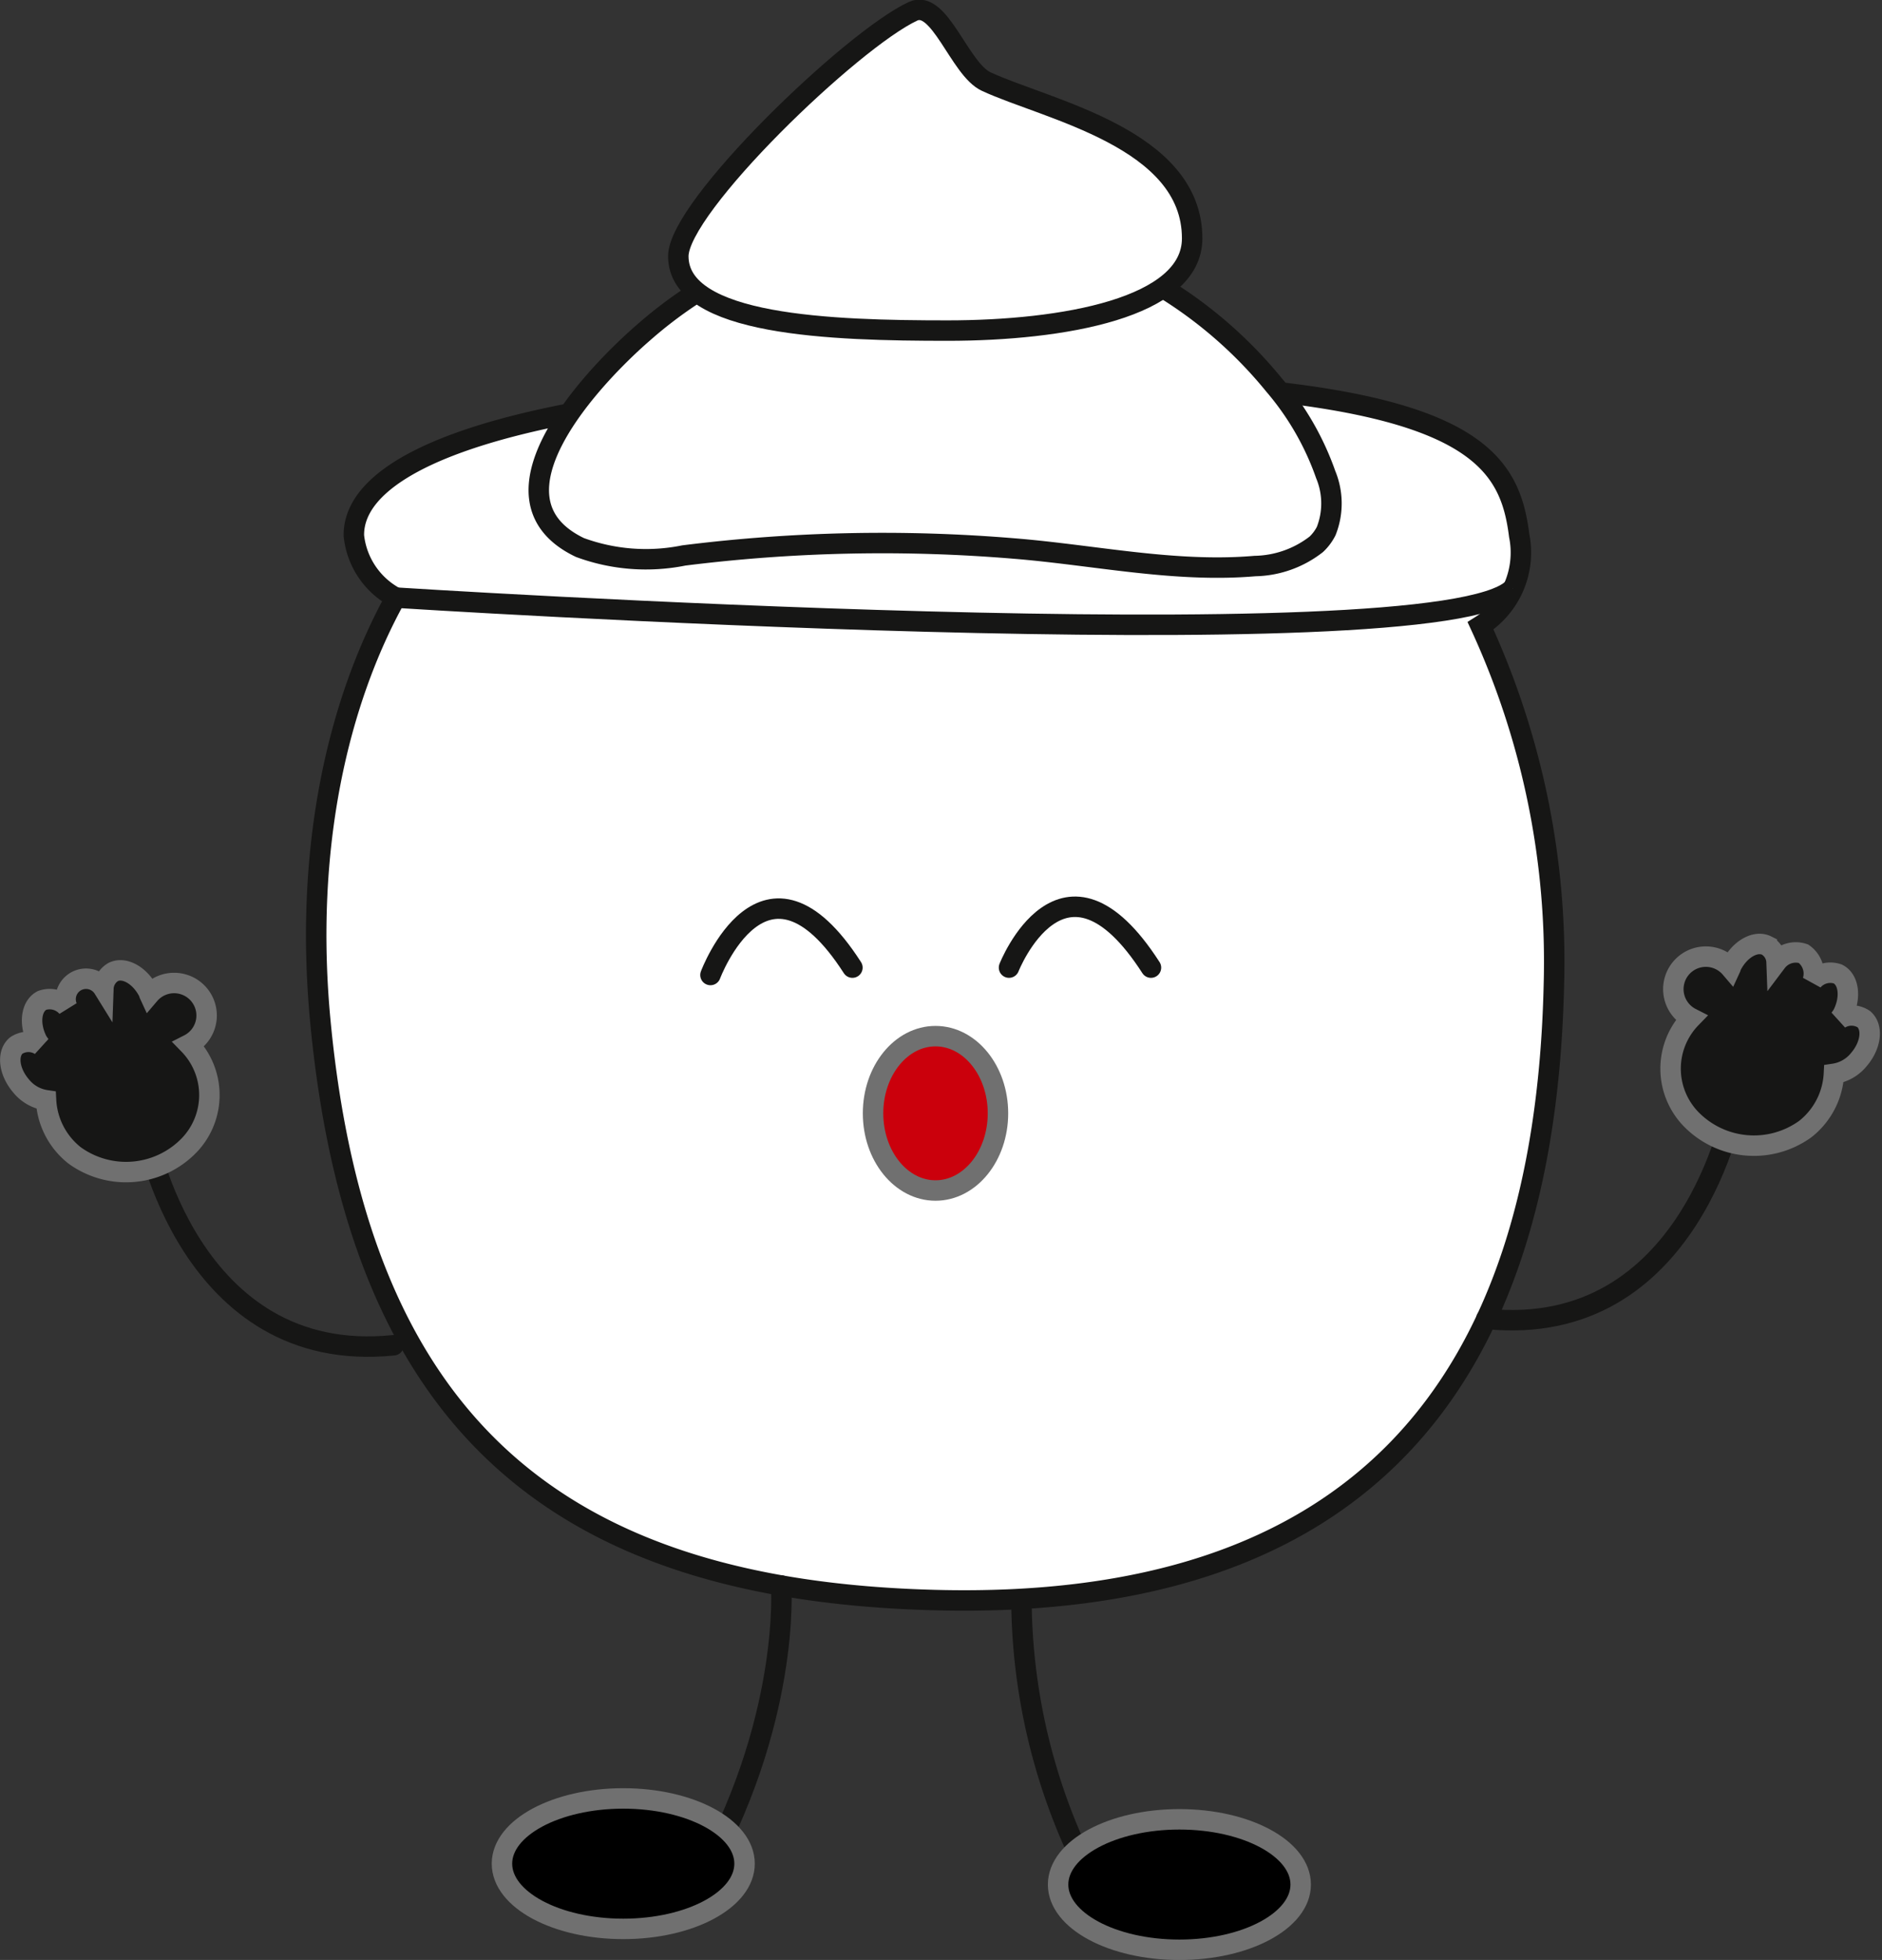 <svg xmlns="http://www.w3.org/2000/svg" width="92.023" height="95.813" viewBox="0 0 92.023 95.813">
  <rect x="0" y="0" width="92.023" height="95.813" fill="#333333" stroke="none"/>
  <g id="그룹_19" data-name="그룹 19" transform="translate(-42.982 0.48)">
    <g id="그룹_13" data-name="그룹 13" transform="translate(58.448 18.106)">
      <path id="패스_1" data-name="패스 1" d="M315.7,127.169a4.23,4.23,0,0,0,1.891-4.407c-.527-4.179-2.748-7.6-24.724-7.6-1.2,0-2.357.015-3.49.034-.339-.007-.656-.034-1-.034-1.694,0-3.3.1-4.855.244-15.819.871-22.967,3.817-22.912,7.356a3.886,3.886,0,0,0,2.046,3.029c-2.8,5.055-4.492,12.186-3.686,20.7,1.867,19.723,11.658,27.83,30.063,28.305,20.551.532,29.786-10.306,30.252-30.028A39.216,39.216,0,0,0,315.7,127.169Z" transform="translate(-258.773 -115.162)" fill="#fff" stroke="#161615" stroke-miterlimit="10" stroke-width="1"/>
      <path id="패스_2" data-name="패스 2" d="M263.85,128.907s51,3.272,54.629-.452" transform="translate(-259.963 -118.278)" fill="#fff" stroke="#161615" stroke-miterlimit="10" stroke-width="1"/>
    </g>
    <g id="그룹_14" data-name="그룹 14" transform="translate(43.484 46.957)">
      <path id="패스_3" data-name="패스 3" d="M247.894,163.174s2.065,11.452,12.108,10.42" transform="translate(-241.259 -155.268)" fill="rgba(0,0,0,0)" stroke="#161615" stroke-linecap="round" stroke-miterlimit="10" stroke-width="1"/>
      <path id="패스_4" data-name="패스 4" d="M247.958,156.471a1.589,1.589,0,1,0-1.929-2.447c-.018-.039-.021-.078-.041-.117-.412-.815-1.187-1.252-1.73-.978a.969.969,0,0,0-.476.8,1,1,0,0,0-1.769.921,1.128,1.128,0,0,0-1.23-.334c-.544.275-.65,1.158-.237,1.973a2.23,2.23,0,0,0,.154.224,1.084,1.084,0,0,0-1.184.01c-.462.4-.356,1.279.239,1.973a1.935,1.935,0,0,0,1.222.7,3.674,3.674,0,0,0,1.4,2.7,4.291,4.291,0,0,0,5.6-.5A3.543,3.543,0,0,0,247.958,156.471Z" transform="translate(-239.227 -152.848)" fill="#161615" stroke="#707070" stroke-width="1"/>
    </g>
    <g id="그룹_15" data-name="그룹 15" transform="translate(115.658 45.667)">
      <path id="패스_5" data-name="패스 5" d="M345.61,161.489s-2.065,11.452-12.109,10.42" transform="translate(-333.501 -153.583)" fill="rgba(0,0,0,0)" stroke="#161615" stroke-linecap="round" stroke-miterlimit="10" stroke-width="1"/>
      <path id="패스_6" data-name="패스 6" d="M346.272,154.786a1.589,1.589,0,1,1,1.93-2.447c.018-.039.021-.078.041-.117.413-.815,1.187-1.252,1.731-.978a.971.971,0,0,1,.476.8,1.176,1.176,0,0,1,1.317-.406,1.188,1.188,0,0,1,.452,1.327,1.128,1.128,0,0,1,1.23-.335c.543.275.649,1.158.237,1.973a2.14,2.14,0,0,1-.154.224,1.087,1.087,0,0,1,1.184.01c.462.4.355,1.28-.239,1.973a1.933,1.933,0,0,1-1.222.7,3.675,3.675,0,0,1-1.4,2.7,4.292,4.292,0,0,1-5.6-.5A3.545,3.545,0,0,1,346.272,154.786Z" transform="translate(-336.259 -151.163)" fill="#161615" stroke="#707070" stroke-width="1"/>
    </g>
    <g id="그룹_16" data-name="그룹 16" transform="translate(67.526 77.028)">
      <path id="패스_7" data-name="패스 7" d="M287.215,192.126s.492,6.71-4.072,14.617" transform="translate(-273.564 -192.126)" fill="rgba(0,0,0,0)" stroke="#161615" stroke-linecap="round" stroke-miterlimit="10" stroke-width="1"/>
      <ellipse id="타원_11" data-name="타원 11" cx="5.931" cy="3.189" rx="5.931" ry="3.189" transform="translate(0 10.408)" stroke="#707070" stroke-width="1"/>
      <path id="패스_8" data-name="패스 8" d="M303.812,193.348a29.773,29.773,0,0,0,4.072,14.617" transform="translate(-278.409 -192.412)" fill="rgba(0,0,0,0)" stroke="#161615" stroke-linecap="round" stroke-miterlimit="10" stroke-width="1"/>
      <ellipse id="타원_12" data-name="타원 12" cx="5.931" cy="3.189" rx="5.931" ry="3.189" transform="translate(27.193 11.429)" stroke="#707070" stroke-width="1"/>
    </g>
    <g id="그룹_17" data-name="그룹 17" transform="translate(69.33)">
      <path id="패스_9" data-name="패스 9" d="M311,120.838a2.329,2.329,0,0,0,.487-.651,3.676,3.676,0,0,0-.025-2.76,13.7,13.7,0,0,0-2.519-4.372,21.471,21.471,0,0,0-30.87-2.542c-2.36,2.048-8.126,8.059-3.078,10.479a9.342,9.342,0,0,0,5.08.39,77.964,77.964,0,0,1,16.149-.34c3.93.318,7.848,1.193,11.777.857A5.029,5.029,0,0,0,311,120.838Z" transform="translate(-272.988 -94.708)" fill="#fff" stroke="#161615" stroke-miterlimit="10" stroke-width="1"/>
      <path id="패스_10" data-name="패스 10" d="M307.02,102.685c0,3.409-6.345,4.508-11.968,4.508s-13.157-.227-13.157-3.636c0-2.42,8.5-10.594,11.478-11.974,1.3-.6,2.273,2.832,3.576,3.436C299.925,96.4,307.02,97.786,307.02,102.685Z" transform="translate(-275.076 -91.512)" fill="#fff" stroke="#161615" stroke-miterlimit="10" stroke-width="1"/>
    </g>
    <path id="패스_11" data-name="패스 11" d="M280.17,153.555" transform="translate(-205.341 -106.056)" fill="rgba(0,0,0,0)" stroke="#161615" stroke-linecap="round" stroke-miterlimit="10" stroke-width="1"/>
    <path id="패스_12" data-name="패스 12" d="M317.214,153.555" transform="translate(-214.025 -106.056)" fill="rgba(0,0,0,0)" stroke="#161615" stroke-linecap="round" stroke-miterlimit="10" stroke-width="1"/>
    <path id="패스_13" data-name="패스 13" d="M283.948,152.149s2.636-7.055,6.941-.361" transform="translate(-206.227 -104.966)" fill="rgba(0,0,0,0)" stroke="#161615" stroke-linecap="round" stroke-miterlimit="10" stroke-width="1"/>
    <path id="패스_14" data-name="패스 14" d="M303.016,151.76s2.636-6.693,6.941,0" transform="translate(-210.697 -104.938)" fill="rgba(0,0,0,0)" stroke="#161615" stroke-linecap="round" stroke-miterlimit="10" stroke-width="1"/>
    <path id="패스_15" data-name="패스 15" d="M303.016,152.671" transform="translate(-210.697 -105.849)" fill="rgba(0,0,0,0)" stroke="#161615" stroke-linecap="round" stroke-miterlimit="10" stroke-width="1"/>
    <path id="패스_16" data-name="패스 16" d="M314.232,152.671" transform="translate(-213.326 -105.849)" fill="rgba(0,0,0,0)" stroke="#161615" stroke-linecap="round" stroke-miterlimit="10" stroke-width="1"/>
    <ellipse id="타원_13" data-name="타원 13" cx="3.054" cy="3.773" rx="3.054" ry="3.773" transform="translate(85.671 50.172)" fill="#cb000c" stroke="#707070" stroke-width="1"/>
  </g>
</svg>
